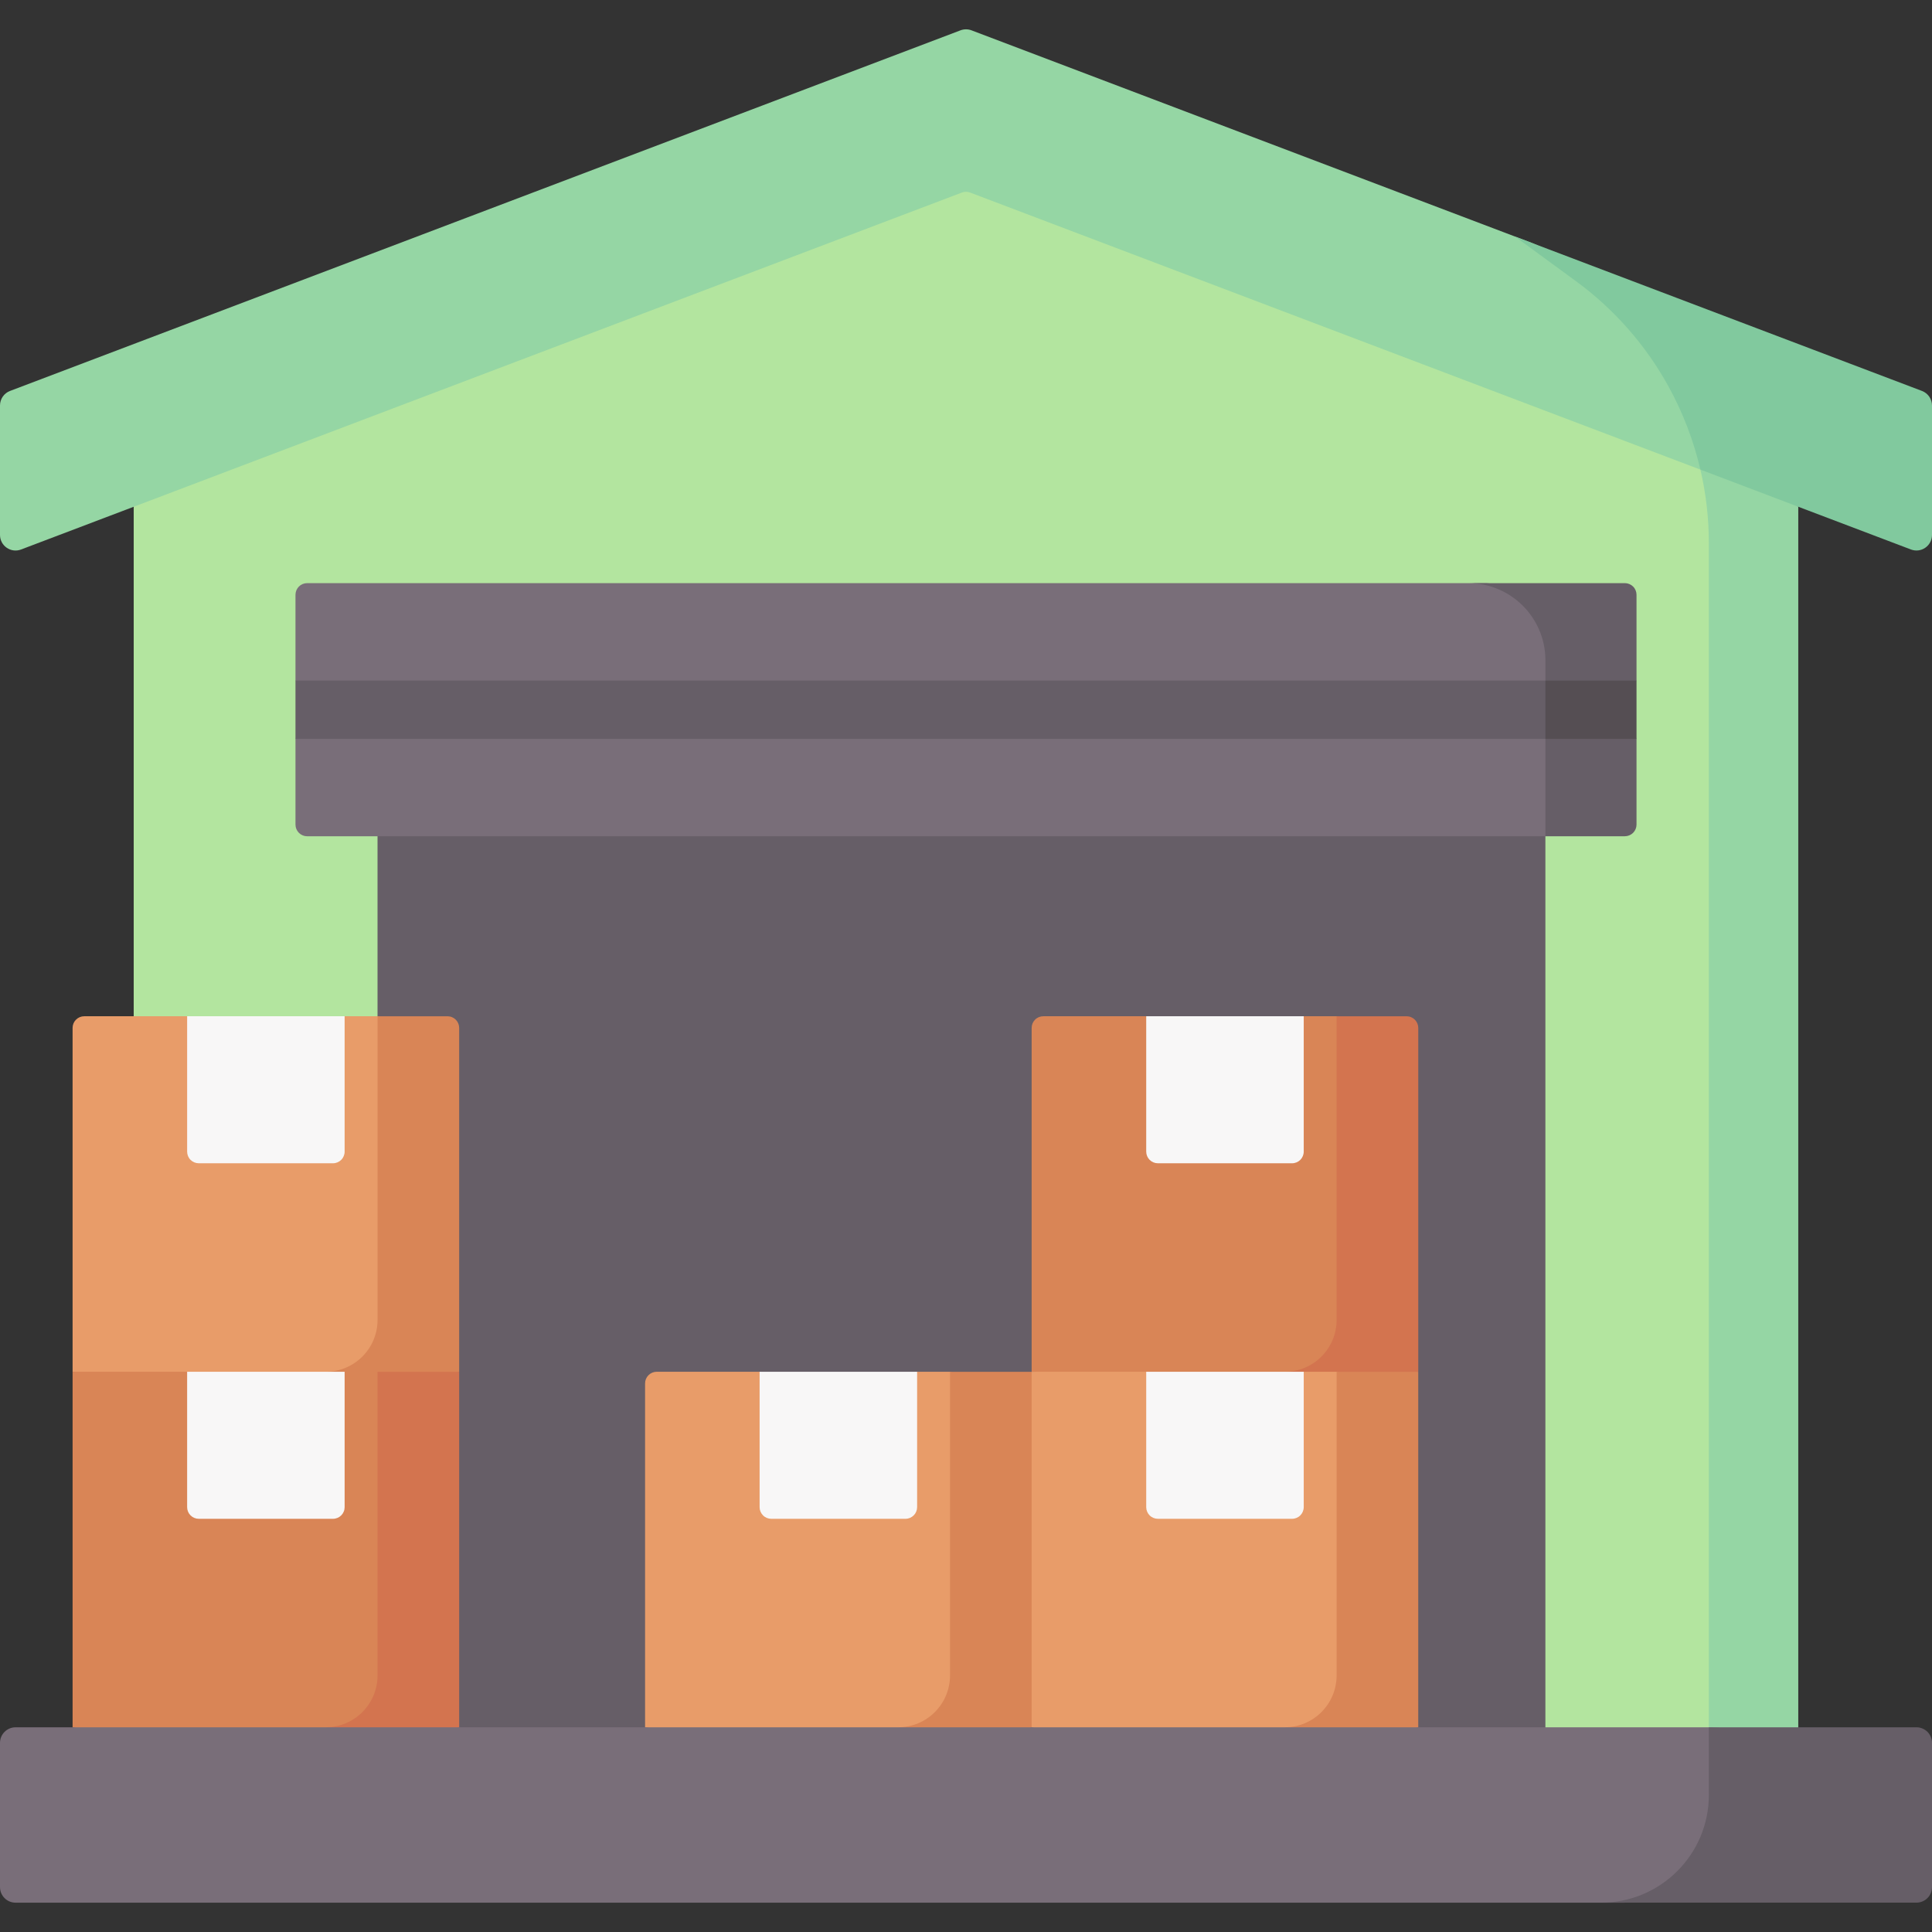 <svg width="100" height="100" viewBox="0 0 100 100" fill="none" xmlns="http://www.w3.org/2000/svg">
<rect x="0" y="0" width="100" height="100" fill="#333333" stroke="none"/>
<path d="M49.795 8.113L6.921 22.197V91.417H91.263V21.607L49.795 8.113Z" fill="#B3E59F"/>
<path d="M19.541 41.656H79.989V91.417H19.541V41.656Z" fill="#665E67"/>
<path d="M72.601 70.494L67.232 71.003L59.827 71.999L53.398 71.003V53.204C53.398 53.044 53.462 52.891 53.575 52.777C53.688 52.664 53.842 52.601 54.002 52.601H59.328L63.283 53.791L67.48 52.601H69.183L72.458 53.649L72.601 70.494Z" fill="#D98556"/>
<path d="M73.409 53.205V71.002L70.811 72.453L66.497 71.002C67.982 71.002 69.183 69.801 69.183 68.316V52.602H72.805C72.884 52.602 72.963 52.617 73.036 52.648C73.109 52.678 73.176 52.722 73.232 52.778C73.288 52.834 73.332 52.901 73.363 52.974C73.393 53.047 73.409 53.126 73.409 53.205Z" fill="#D3744F"/>
<path d="M66.877 60.211H59.932C59.772 60.211 59.618 60.147 59.505 60.034C59.392 59.921 59.328 59.767 59.328 59.607V52.601H67.481V59.607C67.481 59.767 67.417 59.921 67.304 60.034C67.191 60.147 67.037 60.211 66.877 60.211Z" fill="#F8F7F7"/>
<path d="M22.959 70.494L17.59 71.003L9.686 72.454L3.757 71.003V53.204C3.757 53.044 3.82 52.891 3.934 52.777C4.047 52.664 4.2 52.601 4.361 52.601H9.686L13.642 53.791L17.838 52.601H19.541L22.817 53.649L22.959 70.494Z" fill="#E89C69"/>
<path d="M23.767 53.205V71.002L21.348 72.453L16.855 71.002C18.34 71.002 19.542 69.801 19.542 68.316V52.602H23.163C23.243 52.602 23.321 52.617 23.394 52.648C23.468 52.678 23.534 52.722 23.59 52.778C23.646 52.834 23.691 52.901 23.721 52.974C23.751 53.047 23.767 53.126 23.767 53.205Z" fill="#D98556"/>
<path d="M17.234 60.211H10.289C10.129 60.211 9.976 60.147 9.862 60.034C9.749 59.921 9.686 59.767 9.686 59.607V52.601H17.838V59.607C17.838 59.767 17.774 59.921 17.661 60.034C17.548 60.147 17.395 60.211 17.234 60.211Z" fill="#F8F7F7"/>
<path d="M52.591 88.895L47.222 89.405L40.512 90.709L33.389 89.405V71.606C33.389 71.446 33.452 71.293 33.566 71.179C33.679 71.066 33.832 71.002 33.992 71.002H39.318L43.274 72.193L47.47 71.002H49.173L52.449 72.051L52.591 88.895Z" fill="#E89C69"/>
<path d="M53.399 71.004L55.51 80.856L53.399 89.404L50.587 90.709L46.487 89.404C47.972 89.404 49.173 88.203 49.173 86.718V71.004H53.399Z" fill="#D98556"/>
<path d="M46.866 78.613H39.921C39.761 78.613 39.607 78.549 39.494 78.436C39.381 78.323 39.317 78.169 39.317 78.009V71.002H47.47V78.009C47.47 78.088 47.454 78.167 47.424 78.24C47.394 78.313 47.349 78.38 47.293 78.436C47.237 78.492 47.17 78.537 47.097 78.567C47.024 78.597 46.946 78.613 46.866 78.613Z" fill="#F8F7F7"/>
<path d="M72.6 88.896L67.232 89.405L60.812 91.417L53.398 89.405V71.003H59.328L63.283 72.193L67.48 71.003H69.183L72.458 72.051L72.6 88.896Z" fill="#E89C69"/>
<path d="M73.408 71.004V89.404L69.953 90.709L66.497 89.404C67.982 89.404 69.183 88.203 69.183 86.718V71.004H73.408Z" fill="#D98556"/>
<path d="M66.877 78.613H59.932C59.772 78.613 59.618 78.549 59.505 78.436C59.392 78.323 59.328 78.169 59.328 78.009V71.002H67.481V78.009C67.481 78.169 67.417 78.323 67.304 78.436C67.191 78.549 67.037 78.613 66.877 78.613Z" fill="#F8F7F7"/>
<path d="M22.959 88.896L17.59 89.405L9.076 90.709L3.757 89.405V71.003H9.686L13.642 72.193L17.838 71.003H19.541L22.817 72.051L22.959 88.896Z" fill="#D98556"/>
<path d="M23.767 71.004V89.404L20.742 90.709L16.855 89.404C18.34 89.404 19.542 88.203 19.542 86.718V71.004H23.767Z" fill="#D3744F"/>
<path d="M17.234 78.613H10.289C10.129 78.613 9.976 78.549 9.862 78.436C9.749 78.323 9.686 78.169 9.686 78.009V71.002H17.838V78.009C17.838 78.088 17.823 78.167 17.792 78.24C17.762 78.313 17.717 78.38 17.661 78.436C17.605 78.492 17.539 78.537 17.465 78.567C17.392 78.597 17.314 78.613 17.234 78.613Z" fill="#F8F7F7"/>
<path d="M93.078 26.229V91.416H88.45V28.121C88.45 26.823 88.302 25.543 88.012 24.306L90.96 23.52L93.078 26.229Z" fill="#95D6A4"/>
<path d="M83.274 30.889L76.947 30.183H15.898C15.738 30.183 15.584 30.246 15.471 30.359C15.358 30.473 15.294 30.626 15.294 30.786V35.226L16.414 36.735L15.294 38.244V42.681C15.294 42.841 15.358 42.995 15.471 43.108C15.584 43.221 15.738 43.285 15.898 43.285H79.99L82.741 42.685C82.901 42.685 83.055 42.621 83.168 42.508C83.281 42.395 83.345 42.241 83.345 42.081L83.877 31.493C83.877 31.413 83.862 31.335 83.832 31.262C83.801 31.188 83.757 31.122 83.701 31.066C83.645 31.01 83.578 30.965 83.505 30.935C83.432 30.904 83.353 30.889 83.274 30.889Z" fill="#796E79"/>
<path d="M84.706 30.787V35.225L83.651 36.734L84.706 38.243V42.68C84.706 42.84 84.643 42.993 84.529 43.107C84.416 43.22 84.263 43.283 84.103 43.284H79.99V34.175C79.99 31.97 78.201 30.183 75.998 30.183H84.103C84.263 30.183 84.416 30.247 84.529 30.36C84.643 30.473 84.706 30.627 84.706 30.787Z" fill="#665E67"/>
<path d="M98.546 21.025L79.25 12.559L50.285 1.57C50.102 1.501 49.899 1.501 49.715 1.57L0.519 20.235C0.367 20.293 0.235 20.395 0.142 20.53C0.05 20.664 -2.94644e-05 20.824 1.31139e-08 20.987V27.689C1.31139e-08 28.252 0.564 28.642 1.09 28.442L49.786 9.967C49.924 9.914 50.076 9.914 50.214 9.967L88.012 24.307L97.55 26.929C98.077 27.128 98.641 26.739 98.641 26.176L99.065 21.778C99.065 21.614 99.016 21.455 98.923 21.32C98.83 21.186 98.699 21.083 98.546 21.025Z" fill="#95D6A4"/>
<path d="M100 20.988V27.688C100 28.252 99.436 28.642 98.909 28.441L93.078 26.229L88.012 24.306C87.662 22.807 87.109 21.363 86.368 20.014C85.186 17.863 83.547 15.997 81.565 14.549L78.412 12.241L99.481 20.235C99.633 20.293 99.765 20.396 99.858 20.531C99.95 20.665 100 20.825 100 20.988Z" fill="#81C99E"/>
<path d="M15.294 35.226H82.742V38.244H15.294V35.226Z" fill="#665E67"/>
<path d="M79.99 35.226H84.706V38.244H79.99V35.226Z" fill="#554E53"/>
<path d="M98.611 98.056L84.067 98.482H0.805C0.591 98.482 0.387 98.397 0.236 98.246C0.085 98.095 0 97.891 0 97.677L0 90.21C0 89.996 0.085 89.791 0.236 89.641C0.387 89.49 0.591 89.405 0.805 89.405H88.451L98.734 90.037C98.948 90.037 99.152 90.121 99.303 90.272C99.454 90.423 99.539 90.628 99.539 90.841L99.416 97.252C99.416 97.465 99.331 97.67 99.18 97.821C99.029 97.972 98.824 98.056 98.611 98.056Z" fill="#796E79"/>
<path d="M100 90.209V97.676C100 97.781 99.979 97.886 99.939 97.984C99.898 98.082 99.839 98.17 99.764 98.245C99.69 98.32 99.601 98.379 99.503 98.419C99.406 98.46 99.301 98.481 99.195 98.481H82.871C85.954 98.481 88.451 95.984 88.451 92.901V89.404H99.195C99.301 89.404 99.406 89.425 99.503 89.466C99.601 89.506 99.689 89.565 99.764 89.64C99.839 89.715 99.898 89.803 99.939 89.901C99.979 89.999 100 90.103 100 90.209Z" fill="#665E67"/>
</svg>
